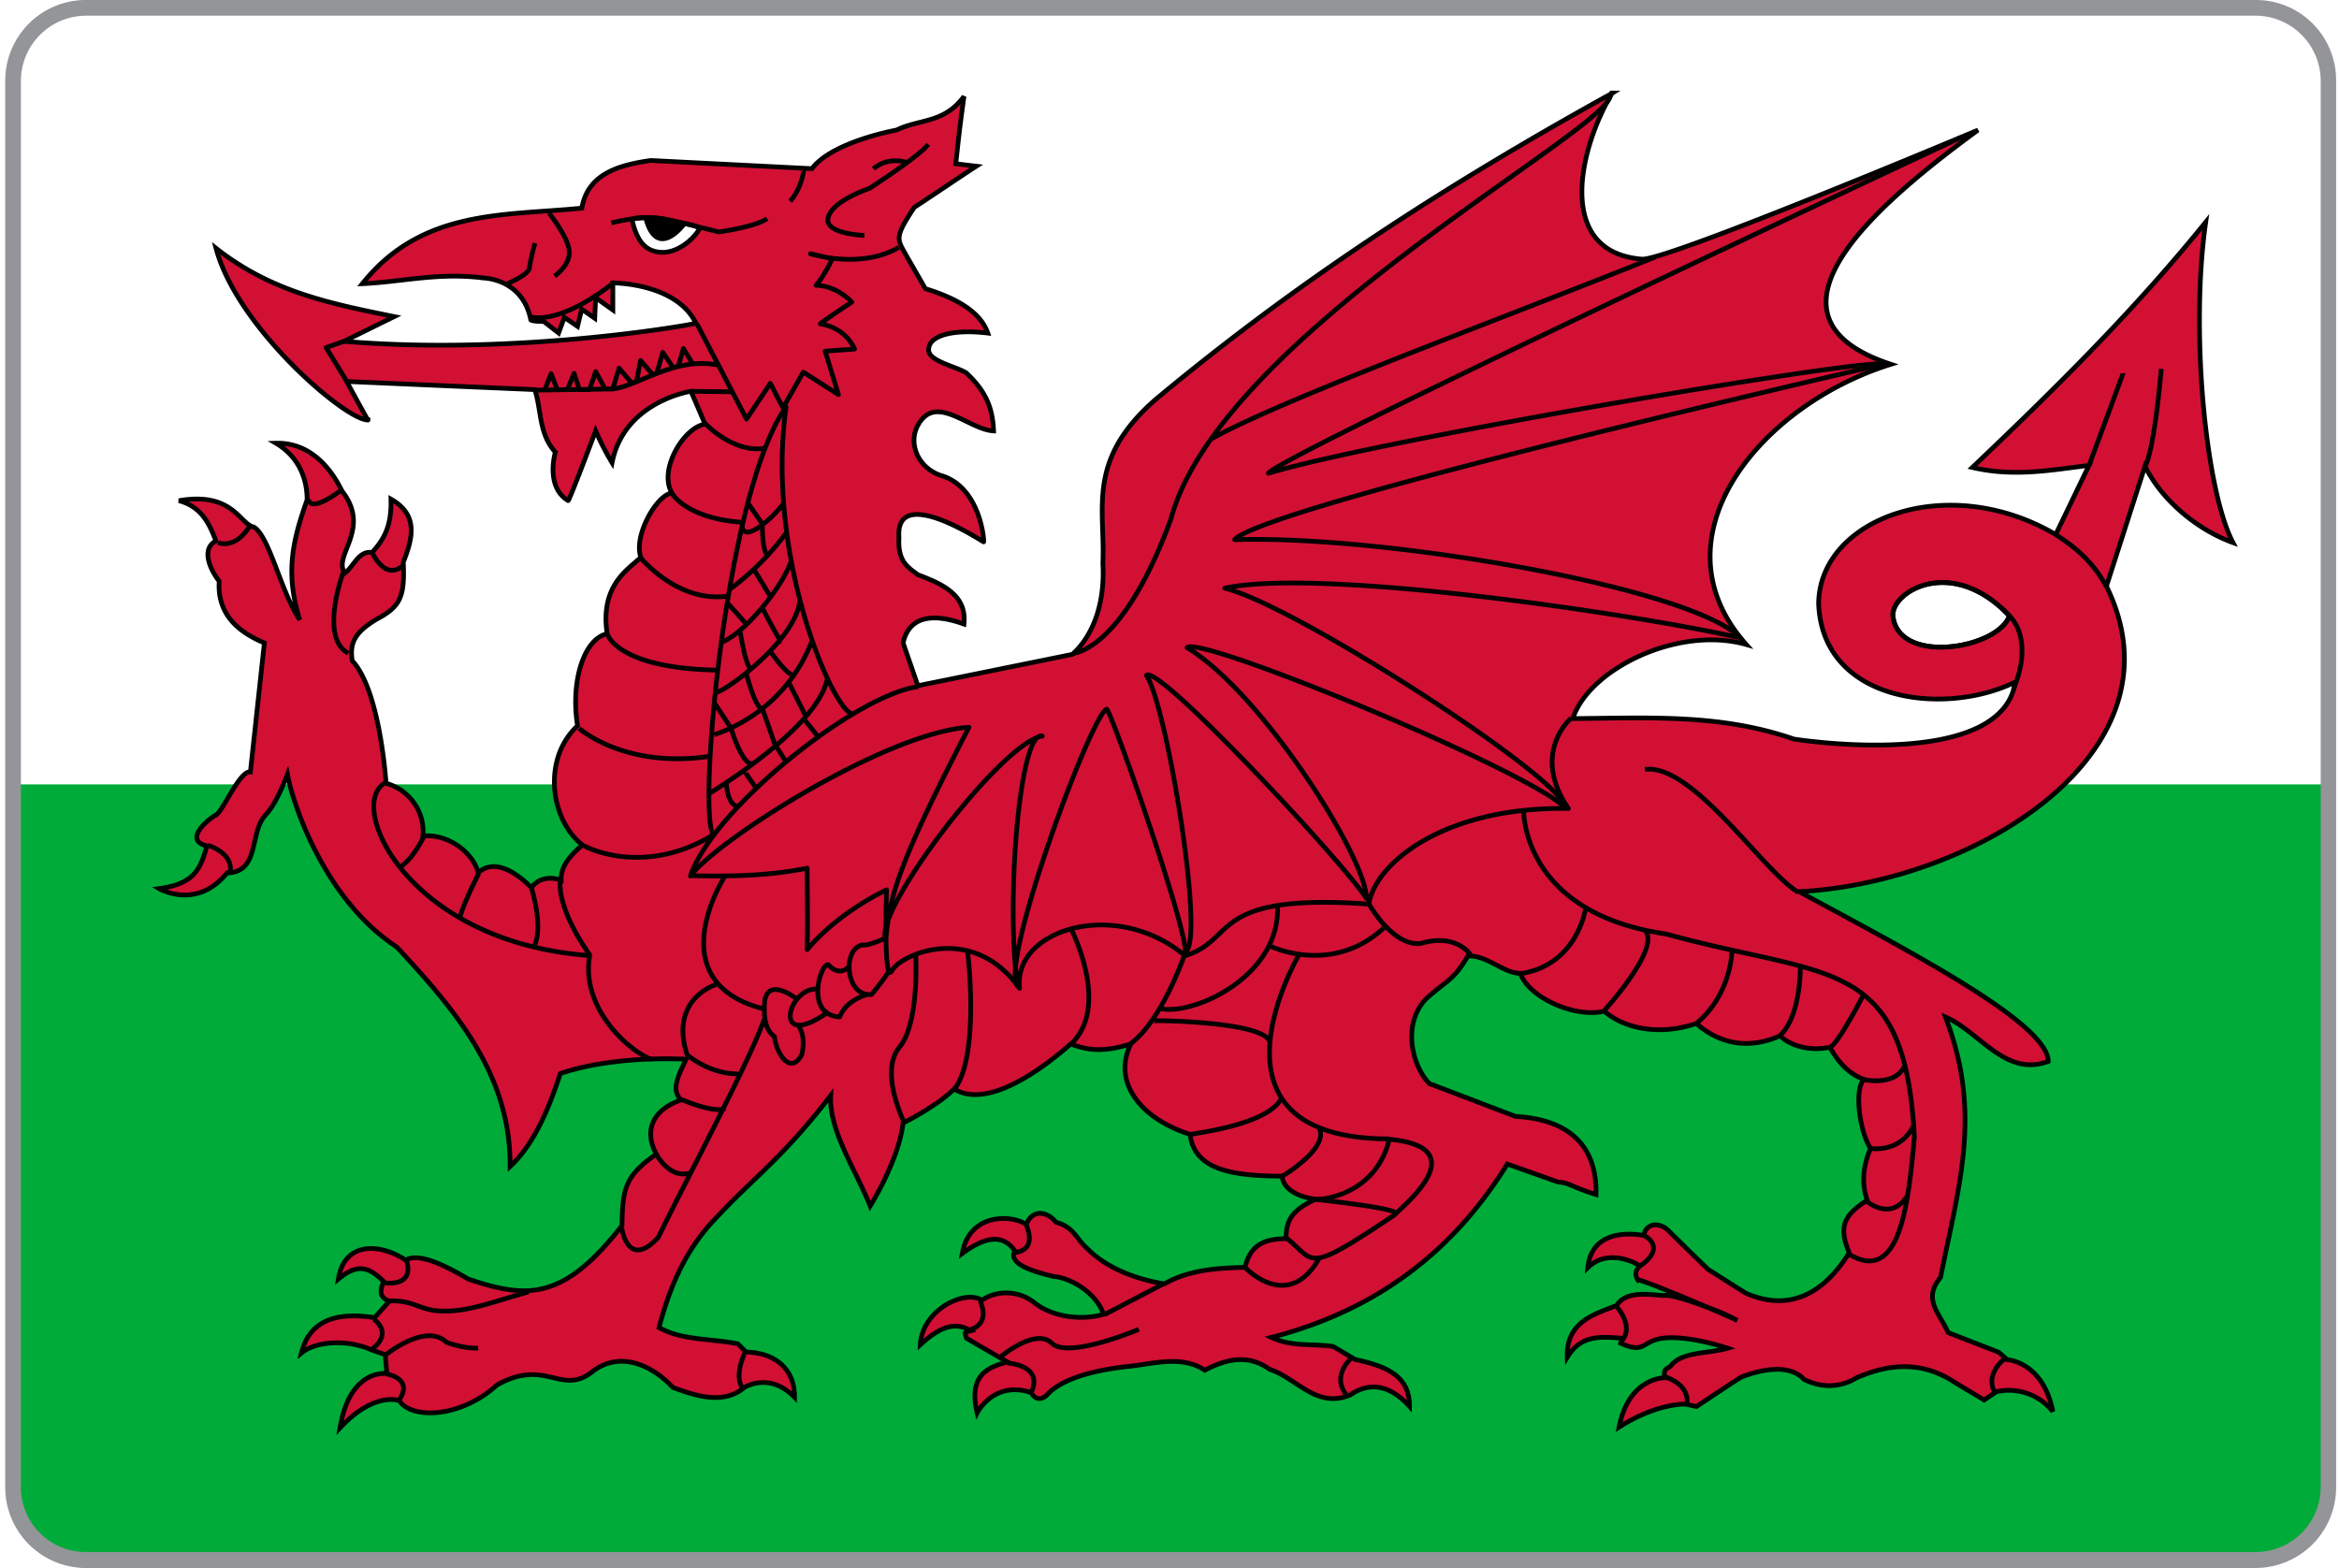 <svg id="Layer_2" data-name="Layer 2" xmlns="http://www.w3.org/2000/svg" xmlns:xlink="http://www.w3.org/1999/xlink" viewBox="0 0 895 600"><defs><style>.cls-1,.cls-6{fill:none;}.cls-2{clip-path:url(#clip-path);}.cls-3{fill:#00ab39;}.cls-4{fill:#fff;}.cls-5{fill:#d21034;}.cls-5,.cls-6,.cls-7{stroke:#000;stroke-width:1.8px;}.cls-6,.cls-7{stroke-linejoin:round;}.cls-8{fill:#939598;}</style><clipPath id="clip-path"><path class="cls-1" d="M34.72,0H859.28A30.82,30.82,0,0,1,890,30.93V569.07A30.82,30.82,0,0,1,859.28,600H34.72A30.82,30.82,0,0,1,4,569.07V30.93A30.82,30.82,0,0,1,34.72,0Z"/></clipPath></defs><title>País de Gales</title><g class="cls-2"><rect class="cls-3" width="895" height="600.3"/><rect class="cls-4" width="895" height="300.15"/><path class="cls-5" d="M616.88,35.6l0,.07.11-.07Zm0,.07c-63,34.83-119.34,71.06-174.75,117.23C415.51,176.13,423,194.65,422,215.51c.86,14-3,27-11.64,34.88l-59.14,12c-1.89-5.45-3.76-10.9-5.65-16.35,1.8-8.37,8.72-12.48,23.28-7.23,1.15-10.76-7.51-15.14-17.63-18.87-3.48-2.71-7.79-4.79-7.23-14.09-1.7-21.06,32.08,1.5,32.39,1.5s-1.12-21.24-16.64-25.5c-8.47-3-12.05-11.92-8.82-18.53,6.77-13.51,19.52,1.06,29.27,1.58-.37-8.82-2.88-15.11-10.47-22.22-4.09-2.52-14.13-4.41-14.39-8.63-.21-5.73,9.41-8.18,22.64-6.59-2.76-8-11.66-13.22-23.89-17l-7.23-12.58c-3.42-6.34-5-6.51,3-18.54,7.13-4.61,16.6-11.13,23.73-15.74l-7.87-.94c1-8.6,1.16-11.49,3.16-25.77-7.65,10.45-17.21,8.58-25.8,12.88,0,0-24.51,4.35-32.4,14.77-.31,0-61.63-3.13-61.63-3.13-13.06,1.82-24.22,5.53-26.4,18.23-29.89,3-61.18.35-84,28.93,15.52-.73,29.1-4.42,46.52-2.18,0,0,14.86.28,17.94,16,.31.63,5,.64,5,.64l5.65,4.41c.74-2,1.46-4,2.19-6l5.05,3.46c.52-2.2,1.06-4.39,1.58-6.59,1.68,1.15,3.33,2.31,5,3.47.1-2.62.23-5.26.34-7.88l6.59,4.71V108.26s24.34-.05,31.76,15.41c.31.31-68.31,12.61-134.6,6.93,6.4-3.14,12.78-6.31,19.18-9.45C126.71,116.23,104,111.79,82.66,95c8,30.3,49.64,65.89,58.16,65.73,0,.32-8.18-14.76-8.18-14.76q36,1.58,72,3.12c2.62,8,1.46,16.9,7.87,23.93,0,0-4,13.16,4.86,18.53.32.63,10.55-26.71,10.55-26.71a98.88,98.88,0,0,0,6.29,12.24c4.57-23.51,30.17-27.35,30.17-27.35s5.35,12.27,5.35,12.59c-8,1.15-17.95,17.46-12.58,26.4-5.37.11-14.89,15.9-11.94,24.53-4.51,4.48-15.74,10.47-12.89,29.26-8.84,1.9-14.07,18.08-11.33,35.23-13.68,12.73-10.33,36.11,1.88,45.58-5.07,4.5-8.19,8-8.17,13.52-4.82-1.79-9.26-.29-11.34,2.86-5.91-6.05-14.38-11.35-20.42-5.69-1.56-7.16-10.89-15-21.09-14.12a19.22,19.22,0,0,0-14.13-20.15s-2.19-35.39-12.92-46.87c-1.05-6.42.61-10.78,9.45-16,8.83-4.71,10.71-8.36,10.06-21.7,3.48-8.92,6.13-18-4.71-24.18.33,10.6-2.93,15.7-7.23,20.41-5.14-.75-6.94,5.26-10.4,7.88-4.84-6.53,10.22-16.64-.94-31.16-.63-.63-7.78-19-25.46-18.53,8.4,4.92,12,13.2,11.94,21.7-5.58,15.72-8.41,27.87-2.83,45.92-7.34-11-11.51-31.93-17.59-35.56-5.33-1-7.93-13.65-28.63-10.06,8.93,2.4,11.76,9.22,14.17,15.41-5.48,2.82-2.76,10.26,1.24,15.4-.76,12.07,6.47,19.13,17.29,23.62q-2.67,24.69-5.35,49.35c-4.3-.55-10.91,16.18-13.52,16.68-4.21,2.62-11.55,9.66-3.13,11.64-2.5,9-4.82,14.48-18.27,16.35,0,0,14.21,8.43,26-6,12.63-.31,8.48-15.37,14.58-22,0-.31,3.47-2.49,8.51-15.74,2.21,11.84,14.36,48.08,41.82,66.07,23.93,25.62,43.6,49.82,43.39,84,9.34-8.69,14.92-22.45,19.21-35.56,13-4.52,31.58-6.25,48.15-5.5-2.85,6-6,11.71-1.93,15.59-11.56,4-14.09,12.37-9.45,20.76C239,449.92,238.2,455.23,238,469c-22.56,28.91-36.47,27.95-58.81,20.45-7.33-4.31-18.69-10.5-23.92-7.23-9.64-6.43-23.52-7.39-25.8,7.23,7.24-6,11.56-4.84,17.33.94-1.16,2.94-2.13,5.86,2.18,7.54-1.89,2.09-3.76,4.19-5.65,6.29-10.38-1.6-24.34-1.51-28,13.52,5.34-4.42,17.17-5.45,26.71-1.24l5.35,1.88c.21,2.41.43,4.82.64,7.23,0,0-14.14-2.18-17.93,20.76,13.26-14.11,22.64-10.4,22.64-10.4,5.11,7.48,23.92,6.36,37.44-6,19-10.62,24.54,4.64,36.81-5.35,10.16-7.58,22.2-2.54,30.47,6.29,9.54,3.58,19.53,6.53,27.39,0,0,0,9.59-6.12,19.17,3.77.1-11.15-7.8-17.08-18.53-17.29l-3.17-3.17C272.28,512.17,261,513,252.17,508c4.15-15.75,10.19-30,22-42.15,14.57-15.62,25.3-22.72,43.69-46.63-.71,13.51,9.65,28.54,15.11,42.26,0,0,11-17.54,12.58-31.79.32,0,13.77-7,19.51-13,12.13,7.52,31.88-6,44.64-17.21,7.87,3,13.84,2.76,23,0-7.34,14.93,4.25,28.79,22.64,34.58,1.7,13.18,15,15.94,35.22,16,.85,7.76,12.88,8.82,12.88,8.82-7.6,3.54-11.56,7.09-11.3,15.1-7.79.06-13.69,2-15.74,11-10.7.19-21.61,1-30.82,6.29-9.85-1.53-21.84-5.61-29.57-13.52-4-3.35-5-8.19-11.94-10.06-4.41-5.21-9.69-4.05-11.34.94-4.56-3.56-21.66-5.21-24.52,11,8-5.84,15.15-8.07,20.15-.94-2.72,4.95,6.65,7.78,14.77,9.76,5.76.36,16,5.6,19.17,14.46-7.42,2.26-18.67,1.51-26.1-4.1-6.6-5.53-15.52-4.87-20.42-1.25-6.8-4.33-23,3.85-23.62,17,6.82-6.25,13-9.28,19.22-5.32-3.08.73-1.91,1-1.59,2.83l15.71,9.12c-7.71,2-15,5.1-11.6,19.47,0,0,6.28-12.41,20.42-7.84.31-.31,1.94,4.44,6,1.25,6.11-7,20.1-10.08,32.39-11.3,9.86-1.18,19.71-4.08,28.29,1.54,7.64-3.93,16.15-6.57,24.86-.3,10.28,3.25,17.78,15.23,30.82,9.76,6.48-4.49,14.45-4.72,22.64,4.4.1-11.5-8.52-15.35-20.76-17.93-2.83-1.68-5.64-3.37-8.48-5-7.86-1.16-15.75.24-23.61-3.47,41.14-10.64,70-33.58,90.29-66.34l19.47,6.9c4.61.29,5,1.9,14.47,4.75.36-14-5.65-28.43-30.81-29.88l-33-12.58c-7-7.39-10.18-23.08-1.24-32.39,8.74-7.79,10.27-6.86,16-16.35,7-.64,13.64,6.59,20.12,6.59,3.08,9.14,20.82,17.23,32.09,14.46,7.07,6.26,20.5,9.73,35.22,4.71,8.36,7.32,19.24,10.37,32.06,4.71,3.4,3.41,10.59,6.11,18.87,4.41.63,0,4.19,9.09,13.23,12.28-3.94,3.83-1.52,20.45,2.52,26.4-2.76,6.4-3.63,13.21-1.28,19.82-9.11,5.86-11,10.22-6.9,20.12-11.93,19.17-26.2,21.36-39.62,15.44-4.83-3-9.64-6.11-14.47-9.15-5.14-5-10.27-10-15.41-15.07-2.61-2.46-8-3.23-9.15,2.18,0,0-19.77-4.41-21.36,12.28,8.2-8,19.82-.95,19.82-.64s-2.77,2.2-.64,5.39c.48-.4,14.43,5.21,26.85,10.55a75.24,75.24,0,0,1,11.19,4.93c-3.23-1.48-7.06-3.16-11.19-4.93-7.56-2.87-14.93-5.16-17.1-4.6-7-.66-14.5-1.53-17.93,3.77-7.57,3.2-19.39,5.76-18.87,19.81,5.11-8.36,12.12-8,21.06-7.23-.21.63-.4,1.25-.61,1.88,9.71,4.42,7.87-1.2,16.92-2,7.56-.7,18.29,2,24,3.92-7.13,2.09-16.83,1.21-21.4,6.29-.84,1.68-3.78,1-2.49,5,0,0-13.9-.36-17.63,18.87,14.14-9,24.85-8.78,25.17-8.78s4.4.94,4.4.94,17-11.33,17.29-11.33,16.44-7.14,23.89.94c6.49,3.19,13.44,3.39,20.15-.64,13.22-5.75,25.59-6.15,37.75,1.92l11,6.59c1.58-1,3.14-2.12,4.71-3.16a21.53,21.53,0,0,1,21.59,7.57c-3.78-19.19-17.48-19.82-17.48-19.82l-3.17-2.82c-6.49-2.52-13-5.06-19.47-7.57-2.84-7-10-12.62-2.86-21.06,7.25-36.07,15.93-63.17,1.88-99.71,13.1,5.66,22.91,23.16,39.33,17,0-14.68-54-42.55-95.31-64.94C756,337.68,837.23,287.76,806,224.32q7.38-22.95,14.76-45.92c7,14,21,24.69,33.68,29.24C844,187.75,838,127,844,85c-27.25,33.66-57.33,63.53-89.31,93.88,15.73,3.67,29.47,1.09,44.67-.8-4.3,8.81-8.47,17.64-12.77,26.45-41.55-24.34-90.34-6.07-90.71,26.41,1.43,37.87,48.25,43.25,75.27,30.05-5.36,34.54-84.72,21.82-84.72,21.82-28.2-9.72-55-8.06-84.61-7.84,6.16-18.94,40.34-35.74,66.38-28.33-36.46-40.87,5.15-91.62,55.33-107.24-54.69-18-7.6-59.74,33.34-89.62,0,0-117.72,49.55-128.45,49.39C595,96.63,604.09,57,616.85,35.67ZM247.35,83.25a39.07,39.07,0,0,1,8.51.91c5.31,1.29,11.77,2,11.68,3.61-2.46,4.11-8.5,9.08-14.43,8.78s-9.36-3.86-11.34-12.77A18,18,0,0,1,247.35,83.25ZM742.89,222.93c7.72-.11,17,3.16,26,12.73-4.34,12.5-42,18.92-44.52.42-.77-5.6,7.25-13,18.53-13.15Z"/><path class="cls-6" d="M286.23,192.52l5.71,8.3m-.25.27s0,11.16,2.33,11.42m-5.19,6c.26.26,6,9.86,6,9.86m-16.36,2.6c.26,0,7.27,8.05,7.27,8.05m6.09-6.25c0,.26,6.63,12.74,7.15,12.74m-15.83-4.16s2.34,15.06,4.41,14.54m-14.22,13.05L280,279m5.71-20.77s3.64,14.28,6.49,13m2.85-21.56c.26.26,6.76,9.62,8.58,8.32m-1.56,3.63L308.3,274m-16.61-2.85c.25.52,5.19,14.8,5.19,14.8m-17.14-7.27s4.68,15.83,8.83,13.23m-10.64,7.79s.26,8.31,4.41,8.83m2.86-13c0,.26,4.15,6,4.15,6m7.71-15.85,3.45,5.47M308,275.59l5.19,6.49M284,201.15c.26,7,11.38-2.47,15.79-8.44m-20.52,32.78a102.79,102.79,0,0,0,21.55-21.55M275.33,246c8.57-2.34,24.33-21.4,27.44-31.53M273.51,265c2.34,1,31.79-20.17,32.57-35.75m-33.35,52.1c0-.26,26.92-6.86,38.09-36.45M271.29,303.7s43-25.77,45.32-44.72m290.23,88s-2.77,22.24-25.1,25.62m32.11,14.1c.26-.26,21.28-23.36,15.83-30.37m33,8s-.26,16.1-13.5,27.26m39.72-22.58s.52,19.47-7.79,27.26M713,380.73s-9.31,18.23-12.69,20M712.61,413s12.25,3.06,16.15-5m-13,31.44s11.33,2.05,16.52-8.86m-17.74,29.28s9.17,7.7,15.4-2.42M583,309.9s-1,39.46,54.52,47.5c62,17.14,91.38,8.05,95,77.62-2.34,26.48-5.63,56.39-24.84,45M524.05,346.25s8.83,15.83,19.47,14.79c14-4.15,19.21,4.41,19.21,4.41m-76.58-3.37s23.37,11.42,43.36-7m-40.76-9.35C490.82,373,457.34,388.56,444.1,386m46.24,64.22c.26,0,18.14-10.74,14.5-18.27m-50.1,2.34c.52-.52,30.11-3.38,35.57-14M441,390.63c0-.25,42,.12,44.86,7.91m11-32.83s-41,70.1,34.78,70.1m-78.14-71.13s-8.83,26.22-21.29,35m-22.32-44.13s15.23,29.47-.09,44m-39.63-35.7c.26.52,4.93,41.79-5.45,53.47M350.38,365.2s1.56,26.21-6.23,35.56S346,429.52,346,429.52m-94.63,12.6s5.57,9.78,13.36,6.41m-3.89-27.78s12.46,5.45,16.61,3.38m-3.11-47.51s-18.43,5.19-11.43,27c10.65,8.56,21,7.26,21,7.26m-46,58.41c-.26,0,2.08,17.14,14,4.16,8.31-17.39,34.53-66.46,40.5-83.33m12.2-8.05S292,372.21,292.49,386c-.26,8.57,3.89,10.65,3.89,10.65.52,6.23,6,15.05,10.39,7,1.81-7.79-1.3-11.17-1.3-11.17m7.27-14c-11.42-.77-17.65,24.41,4.41,8.57m7.53-17.13s-2.85,3.89-7.27-.26c-2.34-4.15-10.64,18.69,3.9,19.47,2.59-6.75,10.64-8.57,10.64-8.57M338.7,359s-6.49,3.11-8.83,2.59c-7.79,1.82-6.23,20,3.64,18.95a112.55,112.55,0,0,0,7-9.34m-63-36c-.26,0-25.76,40.1,14.22,50.74M601.14,274.84s-15.57,13.25-1,34.53c-48.29-.78-74.25,21.55-76.33,36.6-61.52-4.41-50.36,13.77-70.35,19.73-26.74-22.32-65.94-9.86-63.34,12.47-17.92-25.19-45.43-13-48.81-6.75s-2.07-30.9-2.07-30.9-17.91,8.05-30.38,22.85c.26-9.87,0-26,0-31.15-15,3-29.42,3.2-44.91,2.85m-40.5-11.42s22.33,12.46,49.85-4.41m-51.66-40.5s17.39,15.57,50.1,10.64m-39.2-46.47s3.89,12.72,41.28,13.5m-28.62-42.92s14.08,17.22,33,14.63m-21-39.2s5.45,9.34,26.22,10.9m-14-38.16s10.91,11.94,23.37,9.86M334.24,64.6s4.83-4.82,12.88-2.41m-16.36,27.9s-15-.54-13.95-6.44c1.07-6.71,15.82-11.53,15.82-11.53s19.58-12.61,22.54-16.9m-88.52,68.66,19,36.48,9.12-13.68,4.83,9.39,7.78-13.68L320.83,151l-5.09-16.63,11.26-.8s-2.95-8-13.14-9.66c2.68-2.14,12.07-8.31,12.07-8.31s-5.37-6.17-13.68-6.44c2.68-2.95,6.44-10.19,6.17-10.19s-8.32-1.88-8.32-1.88,19,6.17,33.8-2.41m-36.46-29.5c.26.27-1.08,7.51-5.1,11.81m-68.4,8.31s11.78-3.24,20.6-1.4S275,88.76,275,88.76s13.95-1.88,18.51-5.1M204.7,93.05a88.65,88.65,0,0,0-2.14,9.39c0,2.68-8.59,6.17-8.59,6.17m16.1-27.09s7.51,9.38,7.77,14.75-5.63,9.39-5.63,9.39m-79.66,40L124.77,133l7-2.42M273,319.52c-6.23-8,4.67-131.62,27.78-163.81-8.05,58.15,18.69,117.6,25.44,117.34M202.8,121.18s10.51,4,32.32-13.24m29.47,41.8,15.64.19m469.5-97.05S489.13,174.66,485.33,181.1c44-13.27,230.63-44.38,235.19-41.72-11,2.65-237.47,54.62-248.09,67.14,56.52-1.9,174.88,18.21,193.46,37.55-40.21-9.1-160.47-26.93-197.26-19,26.94,6.45,130.12,73.21,130.12,83.83-15.56-14.79-139.6-66-144.53-61.07,28.44,17.07,68.66,80.42,68.65,96-8.34-13.28-80-90.28-84.21-85.35,7.59,10.62,22.62,101.52,14.94,105.73,0-11-27.84-90.56-30.11-92.83-5.69,1.51-41.17,97.07-34.14,106-4.55-31.86.76-98.37,9.48-95.71-15.55,2.27-65.19,67.72-59.88,78,1.52-16.31,3.74-27.13,31.81-81.38-31.1,1.9-95.59,42.49-106.59,56.91,8.72-25.8,63.35-69.42,87.25-72.46M463.9,167.74c27.54-15.29,112.66-46.48,169.43-69.37M410.44,250s18.78-.27,37.55-51.23C466.5,129,613.22,51.24,616.17,36.75m-454,283.36s-4.36,9.29-9.73,12m30.77,2.1s-5.82,11.31-7.16,16.67m27.3-11.14s4.89,15.44.86,22.68m-56.94-62.75c-14.75,8.32,8.39,60.87,78.4,66m-11.26-28.44s-1.88,9.39,11.26,28.17c-3.75,20.92,15.91,37.36,23.69,40M208.73,148.62c0-.27,2.15-5.64,2.15-5.64l2.39,6.21,3.85-.11,2.54-6.21,2.08,6.24h3.83l2.36-6.93,3.56,6.56,3,.15,2.38-8,4.92,5.73,1.78-.69,1.53-8,4.86,5.59,1.39-.81,2.25-7.88,4,5.86,2-.67,1.89-6.62,3.75,6.09m-60.91,9.82,29.26-.44c9.31-.13,24.64-13,41.8-9m-132.74,72s4.83,10.46,11.54,4.56m-22.8,2.41s-9.39,25.22,1.88,31.12m-15.29-59s0,5.9,12.33-3.22M79.69,323.5S89.61,326.45,88,334M83.44,207.62s6.17,2.95,12.07-6.17m53.38,296.4c9.65-.53,11.73,3.83,20.52,3.83,10.12.3,20-3.83,32.86-7.32m82.88,23.34c-.27,0-4.56,9.12-.81,13.68m-136.8-12.87s15.29-12.61,23.34-4.83c7.78,2.68,12.07,2.14,12.07,2.14M155.6,482.57s3.75,9.65-8.86,8.31M143,504.83s8,5.1-1.07,11.8m5.9,9.12s11,1.61,4.56,10.46m350.67-77.28s29.86,3.09,31.23,5.32c3.44-3.61,30.11-25.21-2.68-28.3-5.49,22.49-28,23.32-28.55,23ZM492.4,473.86c11.16,8.92,6.59,14.27,41.61-9.24M476.44,485s16.48,17.68,28.49-3.78M445,491.37,422.72,503m-40.17,16.48s13.56-11.67,19.91-5.49,33.3-5.32,33.3-5.32m-43.08-39.83s4.63,9.27-4.29,10.47M375,497.89s4.7,8.72-4.4,11.12m14.87,12.57s14.07.68,9.1,11.33m122.55-13.22s-7.72,6.52-2.06,13.9M629.2,472.83s8.93,4.29-1.71,11.67M618.56,500s6.7,7,2.23,12.87m16.48,14.08s9.27,2.57,8.24,10.3M767,520s-7.72,5.67-3.6,13.05m-134-238.64c18.54-2.23,45.14,39,58.7,47m81.09-105.38s9.39,8.19,1.13,28m16.28-59.51c2.61,2,12.7,7.42,19.37,19.89m6.4-81.56c0,.17-13,35.19-13,35.19M827,141.16s-2.58,31.24-6.35,37.59m-51.78,56.93c-4.34,12.5-42,18.89-44.52.39C723.08,226.65,746.67,212.11,768.89,235.68Z"/><path class="cls-7" d="M247.06,83.35,261.55,86S251.35,99.71,247.06,83.35Z"/></g><g id="Layer_1" data-name="Layer 1"><path class="cls-8" d="M863.1,6A25,25,0,0,1,888,30.9V569a24.9,24.9,0,0,1-24.9,24.9H32.9A24.82,24.82,0,0,1,8,569.1V30.9A25,25,0,0,1,32.9,6H863.1m0-6H32.9A30.86,30.86,0,0,0,2,30.9H2V569a30.88,30.88,0,0,0,30.9,31H863a30.86,30.86,0,0,0,30.9-30.9V30.9A30.71,30.71,0,0,0,863.1,0Z"/></g></svg>
